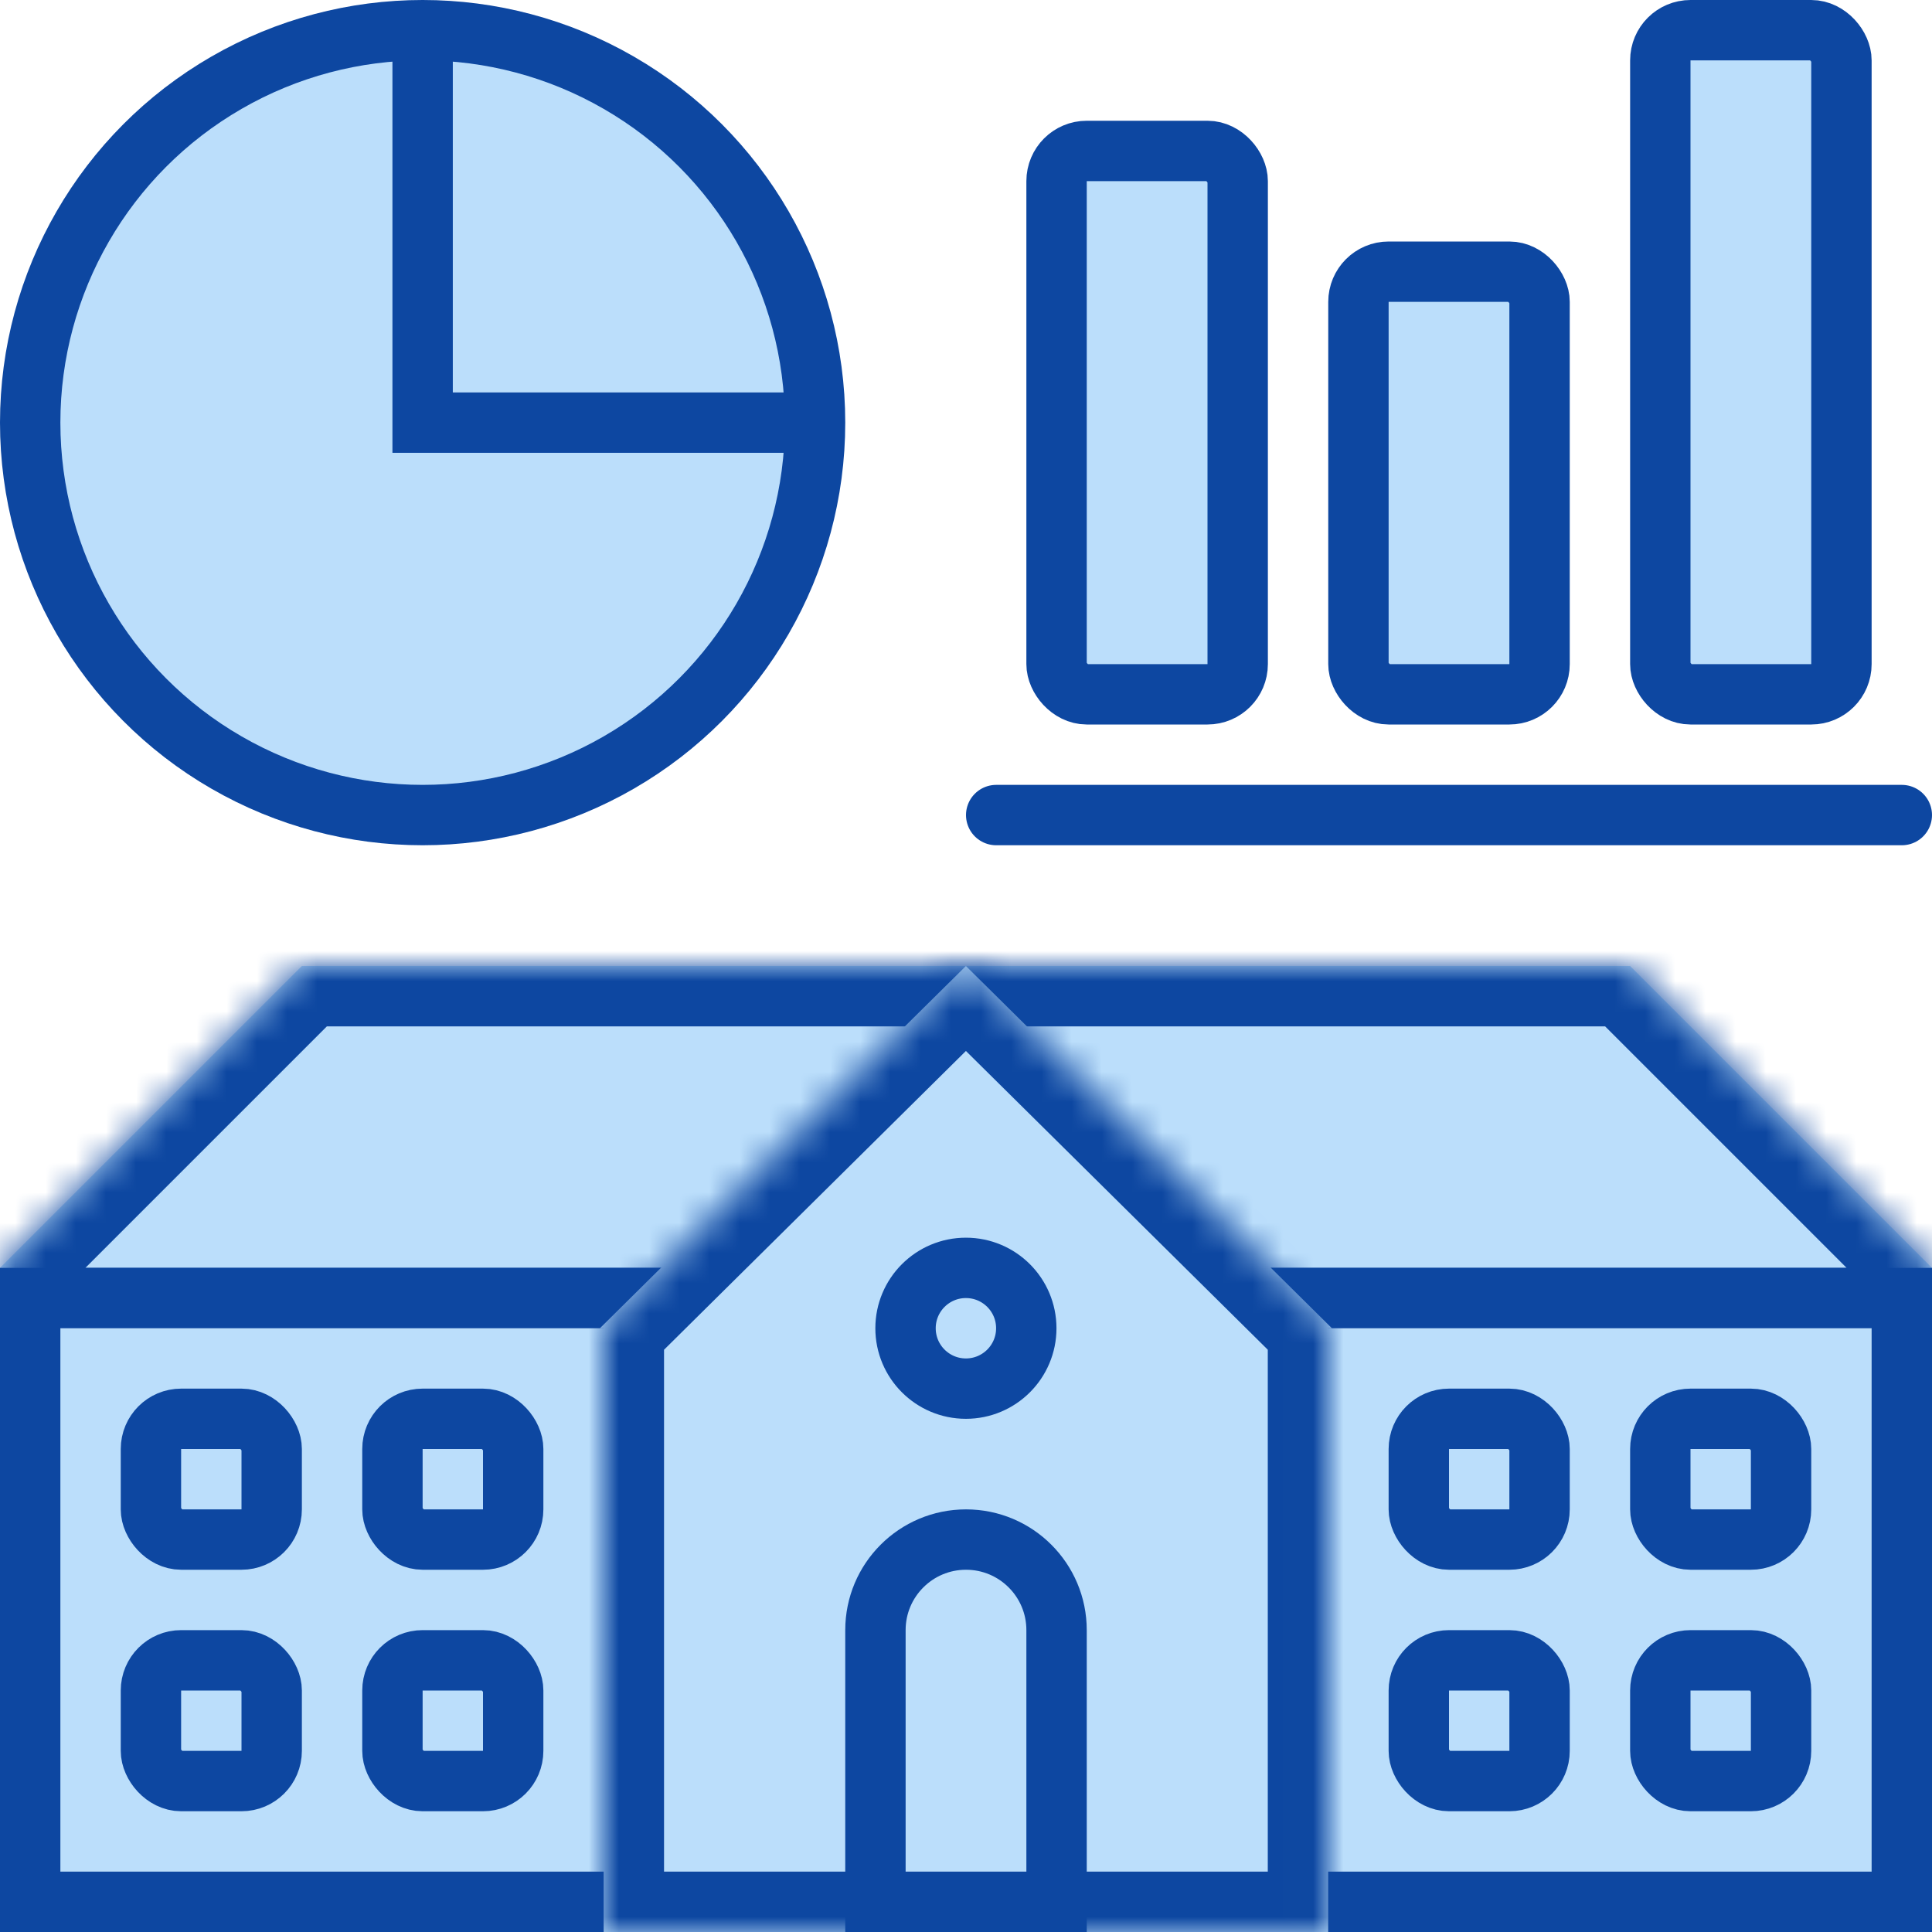 <svg width="64" height="64" viewBox="0 0 64 64" fill="none" xmlns="http://www.w3.org/2000/svg">
<mask id="path-1-inside-1_6555:3980" fill="white">
<path fill-rule="evenodd" clip-rule="evenodd" d="M64 42L54 32H10L0 42V44H64V42Z"/>
</mask>
<path fill-rule="evenodd" clip-rule="evenodd" d="M64 42L54 32H10L0 42V44H64V42Z" fill="#BBDEFB"/>
<path d="M54 32L55.414 30.586L54.828 30H54V32ZM64 42H66V41.172L65.414 40.586L64 42ZM10 32V30H9.172L8.586 30.586L10 32ZM0 42L-1.414 40.586L-2 41.172V42H0ZM0 44H-2V46H0V44ZM64 44V46H66V44H64ZM52.586 33.414L62.586 43.414L65.414 40.586L55.414 30.586L52.586 33.414ZM10 34H54V30H10V34ZM1.414 43.414L11.414 33.414L8.586 30.586L-1.414 40.586L1.414 43.414ZM2 44V42H-2V44H2ZM64 42H0V46H64V42ZM62 42V44H66V42H62Z" fill="#0D47A1" mask="url(#path-1-inside-1_6555:3980)"/>
<rect x="38" y="43" width="25" height="20" fill="#BBDEFB" stroke="#0D47A1" stroke-width="2"/>
<rect x="1" y="43" width="25" height="20" fill="#BBDEFB" stroke="#0D47A1" stroke-width="2"/>
<mask id="path-5-inside-2_6555:3980" fill="white">
<path fill-rule="evenodd" clip-rule="evenodd" d="M44.122 44L31.997 32L19.873 44H19.997V64H43.997V44H44.122Z"/>
</mask>
<path fill-rule="evenodd" clip-rule="evenodd" d="M44.122 44L31.997 32L19.873 44H19.997V64H43.997V44H44.122Z" fill="#BBDEFB"/>
<path d="M31.997 32L33.404 30.578C32.625 29.807 31.37 29.807 30.59 30.578L31.997 32ZM44.122 44V46C44.933 46 45.663 45.511 45.971 44.761C46.28 44.011 46.105 43.149 45.529 42.578L44.122 44ZM19.873 44L18.466 42.578C17.89 43.149 17.715 44.011 18.023 44.761C18.332 45.511 19.062 46 19.873 46V44ZM19.997 44H21.997C21.997 42.895 21.102 42 19.997 42V44ZM19.997 64H17.997C17.997 65.105 18.893 66 19.997 66V64ZM43.997 64V66C45.102 66 45.997 65.105 45.997 64H43.997ZM43.997 44V42C42.893 42 41.997 42.895 41.997 44H43.997ZM30.59 33.422L42.715 45.422L45.529 42.578L33.404 30.578L30.59 33.422ZM21.28 45.422L33.404 33.422L30.59 30.578L18.466 42.578L21.28 45.422ZM19.997 42H19.873V46H19.997V42ZM21.997 64V44H17.997V64H21.997ZM43.997 62H19.997V66H43.997V62ZM41.997 44V64H45.997V44H41.997ZM44.122 42H43.997V46H44.122V42Z" fill="#0D47A1" mask="url(#path-5-inside-2_6555:3980)"/>
<circle cx="31.997" cy="44" r="2" fill="#BBDEFB" stroke="#0D47A1" stroke-width="2"/>
<path d="M29 54C29 52.343 30.343 51 32 51C33.657 51 35 52.343 35 54V63H29V54Z" fill="#BBDEFB" stroke="#0D47A1" stroke-width="2"/>
<rect x="5" y="47" width="4" height="4" rx="1" fill="#BBDEFB" stroke="#0D47A1" stroke-width="2"/>
<rect x="5" y="55" width="4" height="4" rx="1" fill="#BBDEFB" stroke="#0D47A1" stroke-width="2"/>
<rect x="13" y="47" width="4" height="4" rx="1" fill="#BBDEFB" stroke="#0D47A1" stroke-width="2"/>
<rect x="13" y="55" width="4" height="4" rx="1" fill="#BBDEFB" stroke="#0D47A1" stroke-width="2"/>
<rect x="47" y="47" width="4" height="4" rx="1" fill="#BBDEFB" stroke="#0D47A1" stroke-width="2"/>
<rect x="47" y="55" width="4" height="4" rx="1" fill="#BBDEFB" stroke="#0D47A1" stroke-width="2"/>
<rect x="55" y="47" width="4" height="4" rx="1" fill="#BBDEFB" stroke="#0D47A1" stroke-width="2"/>
<rect x="55" y="55" width="4" height="4" rx="1" fill="#BBDEFB" stroke="#0D47A1" stroke-width="2"/>
<circle cx="14" cy="14" r="13" fill="#BBDEFB" stroke="#0D47A1" stroke-width="2"/>
<path d="M14 1.077V14H26.923" stroke="#0D47A1" stroke-width="2"/>
<rect x="35" y="5" width="6" height="18" rx="1" fill="#BBDEFB" stroke="#0D47A1" stroke-width="2"/>
<rect x="45" y="9" width="6" height="14" rx="1" fill="#BBDEFB" stroke="#0D47A1" stroke-width="2"/>
<rect x="55" y="1" width="6" height="22" rx="1" fill="#BBDEFB" stroke="#0D47A1" stroke-width="2"/>
<line x1="33" y1="27" x2="63" y2="27" stroke="#0D47A1" stroke-width="2" stroke-linecap="round"/>
</svg>
